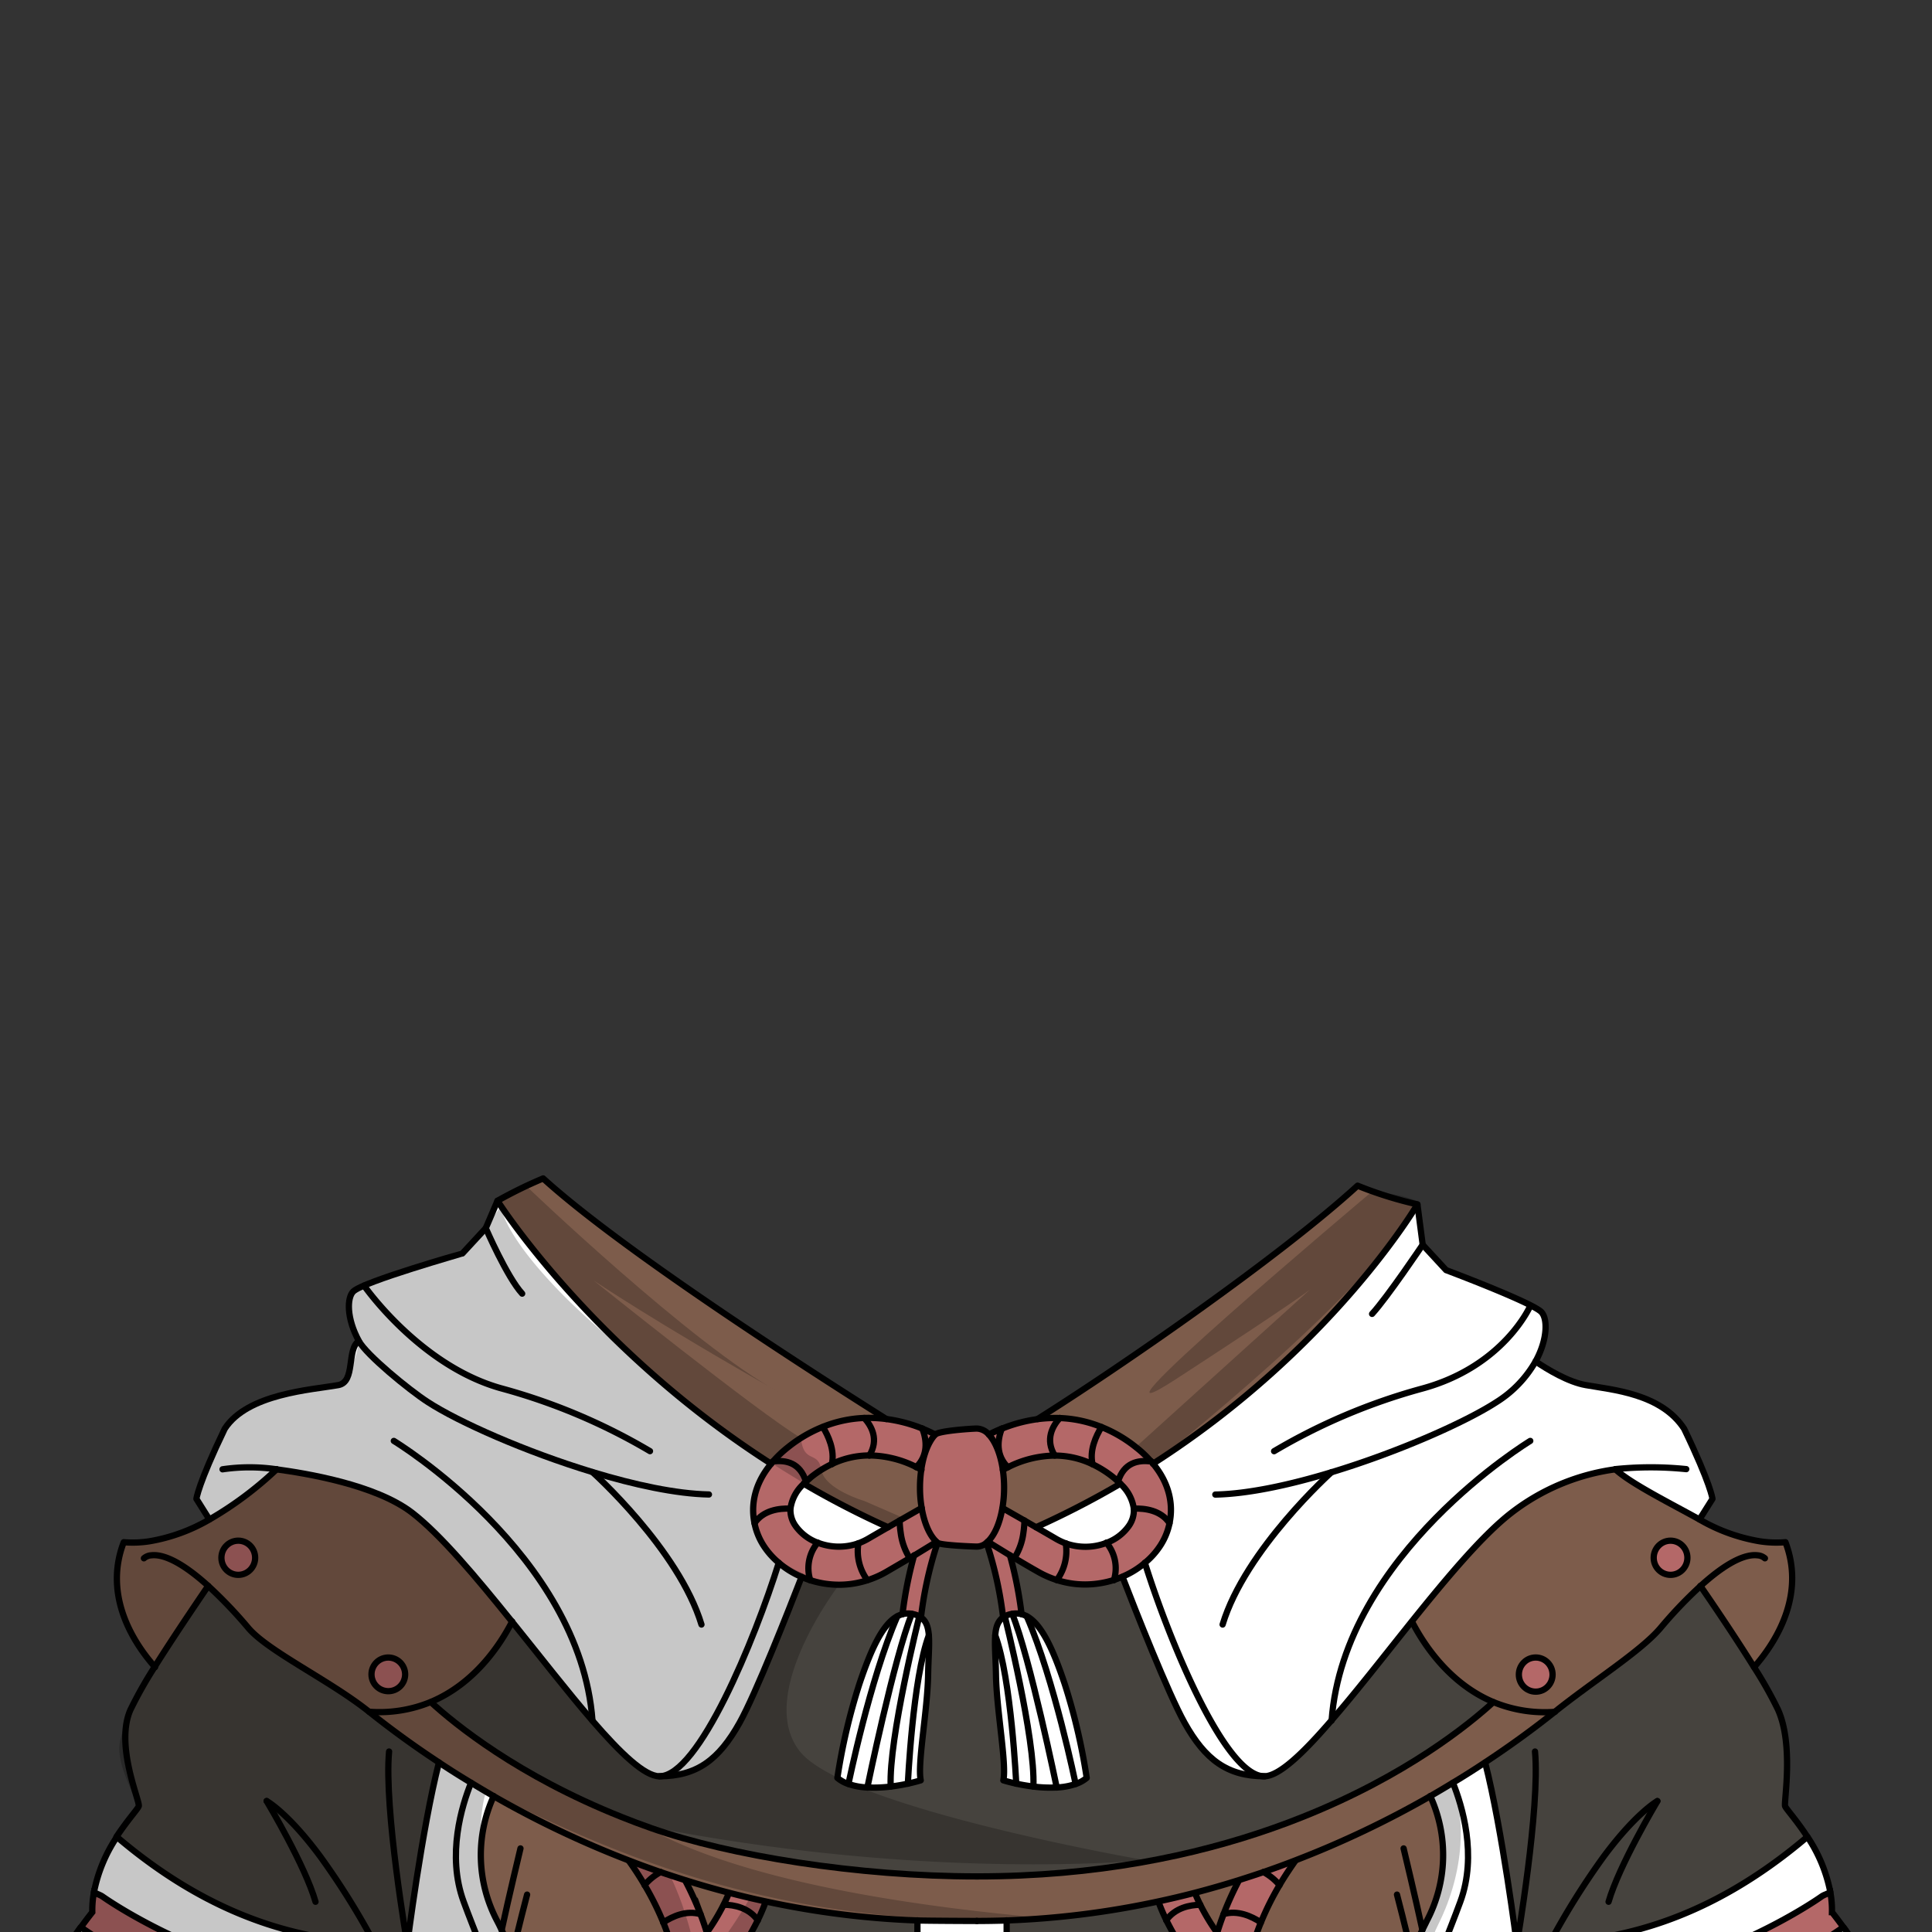<svg xmlns="http://www.w3.org/2000/svg" viewBox="0 0 432 432">
  <rect x="0" y="0" width="432" height="432" fill="#333333" stroke="none"/>
  <defs>
    <style>.GUNDAN_TIGER_OUTFIT_TIGER_OUTFIT_5_cls-1{isolation:isolate;}.GUNDAN_TIGER_OUTFIT_TIGER_OUTFIT_5_cls-2{fill:#46433e;}.GUNDAN_TIGER_OUTFIT_TIGER_OUTFIT_5_cls-3{fill:#b46868;}.GUNDAN_TIGER_OUTFIT_TIGER_OUTFIT_5_cls-4{fill:#7d5c4b;}.GUNDAN_TIGER_OUTFIT_TIGER_OUTFIT_5_cls-5{fill:#fff;}.GUNDAN_TIGER_OUTFIT_TIGER_OUTFIT_5_cls-6,.GUNDAN_TIGER_OUTFIT_TIGER_OUTFIT_5_cls-7{fill:none;stroke:#000;stroke-width:1.4px;}.GUNDAN_TIGER_OUTFIT_TIGER_OUTFIT_5_cls-6{stroke-linecap:round;stroke-linejoin:round;}.GUNDAN_TIGER_OUTFIT_TIGER_OUTFIT_5_cls-7{stroke-miterlimit:10;}.GUNDAN_TIGER_OUTFIT_TIGER_OUTFIT_5_cls-8{opacity:0.22;mix-blend-mode:multiply;}</style>
  </defs>
  <g class="GUNDAN_TIGER_OUTFIT_TIGER_OUTFIT_5_cls-1">
    <g id="outfit">
      <path class="GUNDAN_TIGER_OUTFIT_TIGER_OUTFIT_5_cls-2" d="M347.52,480.65c-2.6,5.17-6.53,10.6-11.1,13.94a15.75,15.75,0,0,1-7.3,3.18c-5.19.65-8.57-5-10.93-12.32a49.35,49.35,0,0,1-6.08.35,55.54,55.54,0,0,1-6.89-.42,46.82,46.82,0,0,1-17-5.32,33.76,33.76,0,0,1-13.33-13.29,32.4,32.4,0,0,1-2.1-4.48,41.91,41.91,0,0,1-2.68-11.49,46.1,46.1,0,0,1,0-7.79c-1-1.17-2-2.31-2.84-3.42a57.89,57.89,0,0,1-6.45-10.2,43,43,0,0,1-1.81-4.24,194.07,194.07,0,0,1-33.87,4.24v71.5H347.16l.36-12.88A40.17,40.17,0,0,0,347.52,480.65ZM247.39,489.2a3.93,3.93,0,0,1-3.62-2.43,3.92,3.92,0,1,1,3.62,2.43Zm0-24.26a3.93,3.93,0,0,1-3.62-2.42,4,4,0,0,1-.32-1.58,3.94,3.94,0,1,1,3.94,4Zm0-24.25a3.93,3.93,0,0,1-3.62-2.43,3.92,3.92,0,1,1,3.62,2.43Z" />
      <path class="GUNDAN_TIGER_OUTFIT_TIGER_OUTFIT_5_cls-2" d="M169.46,429.39a57.89,57.89,0,0,1-6.45,10.2c-.86,1.11-1.82,2.25-2.84,3.42a46.1,46.1,0,0,1,0,7.79,41.91,41.91,0,0,1-2.68,11.49,32.4,32.4,0,0,1-2.1,4.48A33.76,33.76,0,0,1,142,480.06a46.82,46.82,0,0,1-17,5.32,55.43,55.43,0,0,1-6.89.42,49.35,49.35,0,0,1-6.08-.35c-2.36,7.35-5.74,13-10.93,12.32a15.75,15.75,0,0,1-7.3-3.18c-4.57-3.34-8.5-8.77-11.1-13.94a40.17,40.17,0,0,0,0,7.36l.36,12.88H205.14v-71.5a194.07,194.07,0,0,1-33.87-4.24A43,43,0,0,1,169.46,429.39Zm13.38,3.31a4,4,0,0,1,3.62,5.56,3.95,3.95,0,1,1-3.62-5.56Zm0,24.26a4,4,0,0,1,3.94,4,4,4,0,0,1-.32,1.58,3.95,3.95,0,1,1-3.62-5.56Zm0,24.25a4,4,0,0,1,3.62,5.56,3.95,3.95,0,1,1-3.62-5.56Z" />
      <path class="GUNDAN_TIGER_OUTFIT_TIGER_OUTFIT_5_cls-2" d="M404.14,410.74c-2.46-3.81-4.84-6.34-5-6.91-.24-1.23,1.95-13.67-1.57-21.54a91.17,91.17,0,0,0-5.37-9.52c-4.12-6.61-9.25-14.2-12-18.16a98.22,98.22,0,0,0-9,9.43c-4.43,5.21-14.92,11.77-23.62,18.73-4.65,3.72-9.87,7.53-15.6,11.32,3.84,15,7.08,40.67,7.08,40.67,2.27,0,4.71-.07,7.31-.21C361.39,433.77,381.49,430,404.14,410.74Z" />
      <path class="GUNDAN_TIGER_OUTFIT_TIGER_OUTFIT_5_cls-2" d="M55.5,364a100.83,100.83,0,0,0-9-9.43c-2.72,4-7.85,11.55-12,18.16a93.07,93.07,0,0,0-5.37,9.52c-3.52,7.87,2.09,20.31,1.85,21.54-.13.57-2.5,3.1-5,6.91,22.65,19.28,42.75,23,57.67,23.81,2.6.14,5,.18,7.31.21,0,0,3.24-25.68,7.08-40.67-5.75-3.79-11-7.6-15.61-11.32C73.83,375.81,59.93,369.25,55.5,364Z" />
      <path class="GUNDAN_TIGER_OUTFIT_TIGER_OUTFIT_5_cls-3" d="M373.54,344.5a3.82,3.82,0,1,0,3.76,3.82A3.8,3.8,0,0,0,373.54,344.5Z" />
      <path class="GUNDAN_TIGER_OUTFIT_TIGER_OUTFIT_5_cls-3" d="M343.39,370.63a3.82,3.82,0,1,0,3.77,3.81A3.79,3.79,0,0,0,343.39,370.63Z" />
      <path class="GUNDAN_TIGER_OUTFIT_TIGER_OUTFIT_5_cls-3" d="M86.84,370.63a3.82,3.82,0,1,0,3.75,3.81A3.78,3.78,0,0,0,86.84,370.63Z" />
      <path class="GUNDAN_TIGER_OUTFIT_TIGER_OUTFIT_5_cls-3" d="M53.28,344.5a3.82,3.82,0,1,0,3.77,3.82A3.81,3.81,0,0,0,53.28,344.5Z" />
      <path class="GUNDAN_TIGER_OUTFIT_TIGER_OUTFIT_5_cls-3" d="M409.63,427.57a22.27,22.27,0,0,0-.36-4.43l-1.28.56a4.08,4.08,0,0,0-.79.44c-.29.21-30.06,21.38-67.66,20.51-.14,1.35-.28,2.77-.36,4.22a11.44,11.44,0,0,0,.58,4.24h2c37.36,0,66.1-19.17,69.89-21.83l.59-.25C411.44,429.91,410.56,428.74,409.63,427.57Z" />
      <path class="GUNDAN_TIGER_OUTFIT_TIGER_OUTFIT_5_cls-3" d="M90.69,444.65c-37.6.87-67.36-20.3-67.66-20.51a4.08,4.08,0,0,0-.79-.44L21,423.14a22.27,22.27,0,0,0-.36,4.43c-.93,1.17-1.81,2.34-2.62,3.47l.59.25c3.8,2.66,32.53,21.83,69.9,21.83h2a11.44,11.44,0,0,0,.58-4.24C91,447.42,90.83,446,90.69,444.65Z" />
      <path class="GUNDAN_TIGER_OUTFIT_TIGER_OUTFIT_5_cls-3" d="M311.89,477.31a48.46,48.46,0,0,1-6.9-.47,35.93,35.93,0,0,1-13.19-4.32,25.66,25.66,0,0,1-9.15-9,28.42,28.42,0,0,1-2.1-4.32,32.45,32.45,0,0,1-1.8-6.69q-.12-.72-.21-1.44a40.13,40.13,0,0,0,9.1,5.07,50.43,50.43,0,0,0,12.55,3.21,59.36,59.36,0,0,0,7.94.53c1.93,0,3.55-.09,4.76-.19a47.71,47.71,0,0,1-.49-8.43,55.83,55.83,0,0,1-10.61-.24,43.49,43.49,0,0,1-11-2.74,31.33,31.33,0,0,1-9.09-5.48l-.75-.67c-.69-.66-1.37-1.31-2-2a50,50,0,0,1,3-10.31,63.67,63.67,0,0,1,4.16-8.35c1.32-2.26,2.6-4.14,3.64-5.59-2.38.93-4.8,1.8-7.25,2.66q-2.67.9-5.41,1.77a70.94,70.94,0,0,0-3.49,7.66c-.51,1.36-1,2.74-1.42,4.17a46.64,46.64,0,0,1-3.79-6.28c-.5-1-.91-1.93-1.21-2.7-2.7.7-5.43,1.35-8.21,1.94a43,43,0,0,0,1.81,4.24,57.89,57.89,0,0,0,6.45,10.2c.86,1.11,1.82,2.25,2.84,3.42a46.1,46.1,0,0,0,0,7.79,41.91,41.91,0,0,0,2.68,11.49,32.4,32.4,0,0,0,2.1,4.48,33.76,33.76,0,0,0,13.33,13.29,46.82,46.82,0,0,0,17,5.32,55.54,55.54,0,0,0,6.89.42,49.35,49.35,0,0,0,6.08-.35c-.85-2.62-1.57-5.45-2.2-8.31C314.86,477.24,313.47,477.31,311.89,477.31Z" />
      <path class="GUNDAN_TIGER_OUTFIT_TIGER_OUTFIT_5_cls-3" d="M161.85,425.91a46.64,46.64,0,0,1-3.79,6.28c-.43-1.43-.91-2.81-1.42-4.17a70.94,70.94,0,0,0-3.49-7.66q-2.75-.87-5.41-1.77c-2.45-.86-4.87-1.73-7.25-2.66,1,1.45,2.32,3.33,3.64,5.59a63.67,63.67,0,0,1,4.16,8.35,50,50,0,0,1,3,10.31c-.63.65-1.31,1.3-2,2l-.75.67a31.33,31.33,0,0,1-9.09,5.48,43.49,43.49,0,0,1-11,2.74,55.83,55.83,0,0,1-10.61.24,47.71,47.71,0,0,1-.49,8.43c1.21.1,2.83.19,4.76.19a59.36,59.36,0,0,0,7.94-.53,50.43,50.43,0,0,0,12.55-3.21,40.13,40.13,0,0,0,9.1-5.07q-.09.72-.21,1.44a32.45,32.45,0,0,1-1.8,6.69,28.42,28.42,0,0,1-2.1,4.32,25.58,25.58,0,0,1-9.15,9,35.93,35.93,0,0,1-13.19,4.32,48.46,48.46,0,0,1-6.9.47c-1.58,0-3-.07-4.1-.17-.63,2.86-1.35,5.69-2.2,8.31a49.35,49.35,0,0,0,6.08.35,55.43,55.43,0,0,0,6.89-.42,46.82,46.82,0,0,0,17-5.32,33.76,33.76,0,0,0,13.33-13.29,32.4,32.4,0,0,0,2.1-4.48,41.91,41.91,0,0,0,2.68-11.49,46.1,46.1,0,0,0,0-7.79c1-1.17,2-2.31,2.84-3.42a57.89,57.89,0,0,0,6.45-10.2,43,43,0,0,0,1.81-4.24c-2.78-.59-5.51-1.24-8.21-1.94C162.76,424,162.36,424.9,161.85,425.91Z" />
      <path class="GUNDAN_TIGER_OUTFIT_TIGER_OUTFIT_5_cls-3" d="M261.52,340.6c.83-4,.07-8.75-3.72-13.3a6.11,6.11,0,0,0-.41-.51h0a23.34,23.34,0,0,0-3.31-3.14,30.21,30.21,0,0,0-7.79-4.57,27.48,27.48,0,0,0-9.29-2,30.81,30.81,0,0,0-4.94.24,32.63,32.63,0,0,0-8,2.13h0a30.79,30.79,0,0,0-2.88,1.33,3.7,3.7,0,0,0-2.67-1.34c-1,0-8.51.48-9.32,1.34a30.79,30.79,0,0,0-2.88-1.33h0a32.63,32.63,0,0,0-8.05-2.13,30.81,30.81,0,0,0-4.94-.24,27.48,27.48,0,0,0-9.29,2,30.21,30.21,0,0,0-7.79,4.57,23.9,23.9,0,0,0-3.31,3.14h0a6.11,6.11,0,0,0-.41.51c-3.79,4.55-4.55,9.28-3.72,13.3a14.53,14.53,0,0,0,2.19,5.25,17.11,17.11,0,0,0,3.24,3.59,19.25,19.25,0,0,0,5.1,3.16c.63.28,1.28.53,1.94.75a21.39,21.39,0,0,0,6.38,1,20.47,20.47,0,0,0,6.38-1,21.32,21.32,0,0,0,4.32-1.92c1.5-.87,3.29-1.93,5.14-3l1-.6a89.79,89.79,0,0,0-2.6,13.17,4.89,4.89,0,0,1,2.09-.07,5.13,5.13,0,0,1,1.67.55,2,2,0,0,1,.37.24A84.47,84.47,0,0,1,209.3,346l.35-1c.67.55,8,.84,8.79.84a3.35,3.35,0,0,0,2.14-.84l.35,1a84.47,84.47,0,0,1,3.37,15.65,2,2,0,0,1,.37-.24,5.13,5.13,0,0,1,1.67-.55,4.89,4.89,0,0,1,2.09.07,89.79,89.79,0,0,0-2.6-13.17l1,.6c1.85,1.1,3.64,2.16,5.14,3a21.32,21.32,0,0,0,4.32,1.92,20.47,20.47,0,0,0,6.38,1,21.5,21.5,0,0,0,6.39-1c.65-.22,1.3-.47,1.93-.75a19.09,19.09,0,0,0,5.1-3.16,17.11,17.11,0,0,0,3.24-3.59A14.53,14.53,0,0,0,261.52,340.6ZM201.16,340l-2.6,1.5c-1.37.78-2.88,1.66-4.48,2.59a13.87,13.87,0,0,1-2.15,1,13.12,13.12,0,0,1-9.09-.14,10.54,10.54,0,0,1-5-3.82,6.06,6.06,0,0,1-1.09-3.79,9.21,9.21,0,0,1,3-5.58c.18-.17.35-.34.52-.49.38-.35.76-.68,1.11-1a23.69,23.69,0,0,1,4.6-2.89,19.51,19.51,0,0,1,8.46-1.94,23.8,23.8,0,0,1,10.47,2.61c.41.19.78.4,1.13.6a27.61,27.61,0,0,0-.28,3.95,26.51,26.51,0,0,0,.38,4.55Zm51.26,1.13a10.54,10.54,0,0,1-5,3.82,13.12,13.12,0,0,1-9.09.14,13.87,13.87,0,0,1-2.15-1c-1.6-.93-3.11-1.81-4.48-2.59l-2.6-1.5-4.93-2.81a26.51,26.51,0,0,0,.38-4.55,27.61,27.61,0,0,0-.28-3.95c.35-.2.72-.41,1.13-.6a23.8,23.8,0,0,1,10.47-2.61,19.51,19.51,0,0,1,8.46,1.94,23.69,23.69,0,0,1,4.6,2.89c.35.28.73.61,1.12,1l.51.49a9.21,9.21,0,0,1,3,5.58A6.06,6.06,0,0,1,252.42,341.12Z" />
      <path class="GUNDAN_TIGER_OUTFIT_TIGER_OUTFIT_5_cls-2" d="M225.83,347.77l1,.6c1.85,1.1,3.64,2.16,5.14,3a21.32,21.32,0,0,0,4.32,1.92,20.47,20.47,0,0,0,6.38,1,21.5,21.5,0,0,0,6.39-1c.65-.22,1.3-.47,1.93-.75,2.86,7.41,10.21,26.08,13.88,32.63,4.62,8.26,9.56,11.95,17.9,11.95,3.31,0,8.68-5.13,15-12.44,5.51-6.37,11.74-14.41,18-22.17,2.67,5.2,8.4,13.9,18.21,18-5.38,4.93-19.46,16.43-42.58,25.66-2.17.87-4.41,1.72-6.73,2.53h0c-17.5,6.17-39.51,10.79-66.16,10.79s-55.31-4.62-72.8-10.79h0c-2.32-.81-4.56-1.66-6.73-2.53-23.12-9.23-37.2-20.73-42.58-25.66,9.81-4.12,15.54-12.82,18.21-18,6.22,7.76,12.45,15.8,18,22.17,6.3,7.31,11.67,12.44,15,12.44,8.34,0,13.28-3.69,17.9-11.95,3.67-6.55,11-25.22,13.88-32.63.63.28,1.28.53,1.94.75a21.39,21.39,0,0,0,6.38,1,20.47,20.47,0,0,0,6.38-1,21.32,21.32,0,0,0,4.32-1.92c1.5-.87,3.29-1.93,5.14-3l1-.6a89.79,89.79,0,0,0-2.6,13.17h0a5.43,5.43,0,0,0-1.16.47c-3.3,1.8-5.87,7.36-8.48,15.14a134.7,134.7,0,0,0-4.92,21,7.57,7.57,0,0,0,2.48,1.37,14.91,14.91,0,0,0,4.22.79,30.28,30.28,0,0,0,5.22-.2c1.38-.17,2.7-.41,3.84-.65s2.14-.52,2.88-.74c-.79-3.64,1.53-15.69,1.65-23.64.06-3.6.34-6.56.16-8.8-.14-1.85-.6-3.2-1.76-4A84.47,84.47,0,0,1,209.3,346l.35-1c.67.55,8,.84,8.79.84a3.35,3.35,0,0,0,2.14-.84l.35,1a84.47,84.47,0,0,1,3.37,15.65c-1.16.81-1.62,2.16-1.76,4-.18,2.24.1,5.2.16,8.8.12,7.95,2.44,20,1.65,23.64.74.22,1.73.49,2.88.74s2.46.48,3.84.65a30.28,30.28,0,0,0,5.22.2,14.91,14.91,0,0,0,4.22-.79,7.57,7.57,0,0,0,2.48-1.37,134.7,134.7,0,0,0-4.92-21c-2.6-7.78-5.18-13.34-8.47-15.14a5.73,5.73,0,0,0-1.17-.47h0A89.79,89.79,0,0,0,225.83,347.77Z" />
      <path class="GUNDAN_TIGER_OUTFIT_TIGER_OUTFIT_5_cls-4" d="M399.19,344.84a24.34,24.34,0,0,1-5.78-.21A39.77,39.77,0,0,1,380,339.75c-6.23-3.48-15.35-8-18.79-11.21h0A48.59,48.59,0,0,0,338,338.23c-6.4,4.93-14.36,14.41-22.33,24.34,2.67,5.2,8.4,13.9,18.21,18-5.38,4.93-19.46,16.43-42.58,25.66-2.17.87-4.41,1.72-6.73,2.53h0c-17.5,6.17-39.51,10.79-66.16,10.79s-55.31-4.62-72.8-10.79h0c-2.32-.81-4.56-1.66-6.73-2.53-23.12-9.23-37.2-20.73-42.58-25.66,9.81-4.12,15.54-12.82,18.21-18-8-9.93-15.93-19.41-22.33-24.34-8.19-6.29-23.79-8.8-30.34-9.69h0a79.82,79.82,0,0,1-15,11.21,39.77,39.77,0,0,1-13.41,4.88,24.26,24.26,0,0,1-5.77.21c-4.2,10.87.92,21.07,7,27.93,4.12-6.61,9.25-14.2,12-18.16a100.83,100.83,0,0,1,9,9.43c4.43,5.21,18.33,11.77,27,18.73,4.65,3.72,9.86,7.53,15.61,11.32q3.46,2.31,7.2,4.55c1.64,1,3.33,2,5.05,3a31.54,31.54,0,0,0,.75,27.89c.36.69.71,1.38,1,2.05.95,1.9,1.74,3.69,2.41,5.38h0a42.5,42.5,0,0,1,3.24,14.33,55.83,55.83,0,0,0,10.61-.24,43.49,43.49,0,0,0,11-2.74,31.33,31.33,0,0,0,9.09-5.48l.75-.67c.69-.66,1.37-1.31,2-2a50,50,0,0,0-3-10.31,63.67,63.67,0,0,0-4.16-8.35c-1.32-2.26-2.6-4.14-3.64-5.59,2.38.93,4.8,1.8,7.25,2.66q2.67.9,5.41,1.77a70.94,70.94,0,0,1,3.49,7.66c.51,1.36,1,2.74,1.42,4.17a46.64,46.64,0,0,0,3.79-6.28c.51-1,.91-1.93,1.21-2.7,2.7.7,5.43,1.35,8.21,1.94a194.07,194.07,0,0,0,33.87,4.24c2.2.07,11.06.11,13.3.11s4.45,0,6.65-.11A194.07,194.07,0,0,0,259,425.15c2.78-.59,5.51-1.24,8.21-1.94.3.77.71,1.69,1.21,2.7a46.64,46.64,0,0,0,3.79,6.28c.43-1.43.91-2.81,1.42-4.17a70.94,70.94,0,0,1,3.49-7.66q2.75-.87,5.41-1.77c2.45-.86,4.87-1.73,7.25-2.66-1,1.45-2.32,3.33-3.64,5.59a63.67,63.67,0,0,0-4.16,8.35,50,50,0,0,0-3,10.31c.63.65,1.31,1.3,2,2l.75.67a31.33,31.33,0,0,0,9.09,5.48,43.49,43.49,0,0,0,11,2.74,55.83,55.83,0,0,0,10.61.24,42.5,42.5,0,0,1,3.24-14.33h0c.67-1.69,1.46-3.48,2.41-5.38.32-.67.67-1.36,1-2.05a31.54,31.54,0,0,0,.75-27.89c1.72-1,3.41-1.95,5.05-3,2.49-1.49,4.88-3,7.2-4.55,5.73-3.79,10.95-7.6,15.6-11.32,8.7-7,19.19-13.52,23.62-18.73a98.22,98.22,0,0,1,9-9.43c2.71,4,7.84,11.55,12,18.16C398.27,365.91,403.39,355.71,399.19,344.84ZM53.28,352.13a3.82,3.82,0,1,1,3.77-3.81A3.79,3.79,0,0,1,53.28,352.13Zm33.56,26.13a3.82,3.82,0,1,1,3.75-3.82A3.78,3.78,0,0,1,86.84,378.26Zm256.55,0a3.82,3.82,0,1,1,3.77-3.82A3.8,3.8,0,0,1,343.39,378.26Zm30.15-26.13a3.82,3.82,0,1,1,3.76-3.81A3.78,3.78,0,0,1,373.54,352.13Z" />
      <path class="GUNDAN_TIGER_OUTFIT_TIGER_OUTFIT_5_cls-5" d="M229.6,361.42a5.73,5.73,0,0,0-1.17-.47h0a4.89,4.89,0,0,0-2.09-.07,5.13,5.13,0,0,0-1.67.55,2,2,0,0,0-.37.24c-1.16.81-1.62,2.16-1.76,4-.18,2.24.1,5.2.16,8.8.12,7.95,2.44,20,1.65,23.64.74.22,1.73.49,2.88.74s2.46.48,3.84.65a30.28,30.28,0,0,0,5.22.2,14.91,14.91,0,0,0,4.22-.79,7.57,7.57,0,0,0,2.48-1.37,134.7,134.7,0,0,0-4.92-21C235.47,368.78,232.89,363.22,229.6,361.42Z" />
      <path class="GUNDAN_TIGER_OUTFIT_TIGER_OUTFIT_5_cls-5" d="M207.53,374.47c.06-3.6.34-6.56.16-8.8-.14-1.85-.6-3.2-1.76-4a2,2,0,0,0-.37-.24,5.13,5.13,0,0,0-1.67-.55,4.89,4.89,0,0,0-2.09.07h0a5.43,5.43,0,0,0-1.16.47c-3.3,1.8-5.87,7.36-8.48,15.14a134.7,134.7,0,0,0-4.92,21,7.57,7.57,0,0,0,2.48,1.37,14.91,14.91,0,0,0,4.22.79,30.28,30.28,0,0,0,5.22-.2c1.38-.17,2.7-.41,3.84-.65s2.14-.52,2.88-.74C205.09,394.47,207.41,382.42,207.53,374.47Z" />
      <path class="GUNDAN_TIGER_OUTFIT_TIGER_OUTFIT_5_cls-5" d="M114.59,436.94h0c-.67-1.69-1.46-3.48-2.41-5.38-.32-.67-.67-1.36-1-2.05a31.54,31.54,0,0,1-.75-27.89c-1.72-1-3.41-1.95-5.05-3q-3.73-2.24-7.2-4.55c-3.84,15-7.08,40.67-7.08,40.67-2.27,0-4.71-.07-7.31-.21-14.92-.78-35-4.53-57.67-23.81A33.83,33.83,0,0,0,21,423.14l1.28.56a4.08,4.08,0,0,1,.79.44c.3.21,30.06,21.38,67.66,20.51.14,1.35.28,2.77.36,4.22a11.44,11.44,0,0,1-.58,4.24h-2c-37.37,0-66.1-19.17-69.9-21.83L18,431a72.88,72.88,0,0,0-9.16,16.61s2,.54,5.19,1.46c7.42,2.11,21.61,6.16,34.26,9.93,17.37,5.18,36.95.45,38.62,0l.09,0h0a114,114,0,0,0-4.29,21.59v0c2.6,5.17,6.53,10.6,11.1,13.94a15.75,15.75,0,0,0,7.3,3.18c5.19.65,8.57-5,10.93-12.32.85-2.62,1.57-5.45,2.2-8.31.68-3.16,1.25-6.32,1.77-9.24s1-5.59,1.33-8.2a47.71,47.71,0,0,0,.49-8.43A42.5,42.5,0,0,0,114.59,436.94ZM99.93,479c-.63,3.8-2.48,6.65-4.11,6.37S93.39,481.83,94,478s2.47-6.65,4.11-6.37S100.57,475.24,99.93,479Zm5.19-28.1c-.64,3.79-2.48,6.65-4.12,6.37s-2.44-3.59-1.8-7.38,2.48-6.65,4.11-6.38S105.74,447.14,105.12,450.94Z" />
      <path class="GUNDAN_TIGER_OUTFIT_TIGER_OUTFIT_5_cls-5" d="M205.14,429.39v71.5h20v-71.5c-2.2.07-4.41.11-6.65.11S207.34,429.46,205.14,429.39Z" />
      <path class="GUNDAN_TIGER_OUTFIT_TIGER_OUTFIT_5_cls-5" d="M412.25,431l-.59.25c-3.79,2.66-32.53,21.83-69.89,21.83h-2a11.44,11.44,0,0,1-.58-4.24c.08-1.45.22-2.87.36-4.22,37.6.87,67.37-20.3,67.66-20.51a4.08,4.08,0,0,1,.79-.44l1.28-.56a33.83,33.83,0,0,0-5.13-12.4c-22.65,19.28-42.75,23-57.67,23.81-2.6.14-5,.18-7.31.21,0,0-3.24-25.68-7.08-40.67-2.32,1.54-4.71,3.06-7.2,4.55-1.64,1-3.33,2-5.05,3a31.54,31.54,0,0,1-.75,27.89c-.36.69-.71,1.38-1,2.05-.95,1.9-1.74,3.69-2.41,5.38h0a42.5,42.5,0,0,0-3.24,14.33,47.71,47.71,0,0,0,.49,8.43c.33,2.61.82,5.28,1.33,8.2s1.09,6.08,1.77,9.24c.63,2.86,1.35,5.69,2.2,8.31,2.36,7.35,5.74,13,10.93,12.32a15.75,15.75,0,0,0,7.3-3.18c4.57-3.34,8.5-8.77,11.1-13.94v0A114,114,0,0,0,343.23,459h0l.09,0c1.67.41,21.25,5.14,38.62,0,12.65-3.77,26.84-7.82,34.26-9.93,3.23-.92,5.19-1.46,5.19-1.46A72.88,72.88,0,0,0,412.25,431Zm-83,26.27c-1.63.28-3.47-2.58-4.11-6.37s.17-7.11,1.81-7.39,3.47,2.57,4.11,6.38S330.86,457,329.22,457.31Zm5.19,28.1c-1.64.28-3.48-2.57-4.12-6.37s.18-7.1,1.81-7.38,3.48,2.56,4.1,6.37S336,485.13,334.41,485.41Z" />
      <path class="GUNDAN_TIGER_OUTFIT_TIGER_OUTFIT_5_cls-5" d="M182.84,344.94a13.12,13.12,0,0,0,9.09.14,13.87,13.87,0,0,0,2.15-1c1.6-.93,3.11-1.81,4.48-2.59a201.54,201.54,0,0,1-18.86-9.74,9.21,9.21,0,0,0-3,5.58,6.06,6.06,0,0,0,1.09,3.79A10.54,10.54,0,0,0,182.84,344.94Z" />
      <path class="GUNDAN_TIGER_OUTFIT_TIGER_OUTFIT_5_cls-5" d="M252.42,341.12a6.06,6.06,0,0,0,1.09-3.79,9.21,9.21,0,0,0-3-5.58,201.54,201.54,0,0,1-18.86,9.74c1.37.78,2.88,1.66,4.48,2.59a13.87,13.87,0,0,0,2.15,1,13.12,13.12,0,0,0,9.09-.14A10.54,10.54,0,0,0,252.42,341.12Z" />
      <path class="GUNDAN_TIGER_OUTFIT_TIGER_OUTFIT_5_cls-5" d="M174.14,349.44a17.11,17.11,0,0,1-3.24-3.59,14.53,14.53,0,0,1-2.19-5.25c-.83-4-.07-8.75,3.72-13.3-40.29-25.82-61.19-58.8-61.19-58.8l-2.62,6.12-5.23,5.66S81.27,286.56,79,288.77c-1.43,1.38-1.55,6,1.26,11.11-2.76,1.86-.68,9.15-4.57,9.83-6,1.07-20.3,1.89-25.4,9.77-6,12.47-6.33,15.67-6.33,15.67l2.89,4.6a79.82,79.82,0,0,0,15-11.21h0c6.55.89,22.15,3.4,30.34,9.69,6.4,4.93,14.36,14.41,22.33,24.34,6.22,7.76,12.45,15.8,18,22.17,6.3,7.31,11.67,12.44,15,12.44,8.34,0,13.28-3.69,17.9-11.95,3.67-6.55,11-25.22,13.88-32.63A19.25,19.25,0,0,1,174.14,349.44Z" />
      <path class="GUNDAN_TIGER_OUTFIT_TIGER_OUTFIT_5_cls-5" d="M338,338.23a48.59,48.59,0,0,1,23.16-9.69h0c3.44,3.21,12.56,7.73,18.79,11.21l2.9-4.6s-.34-3.2-6.33-15.67c-5.11-7.88-16-8.7-22-9.77-3.88-.68-8.48-3.44-11.23-5.3,2.81-5.07,2.69-9.73,1.25-11.11-2.31-2.21-21.25-9.32-21.25-9.32l-5.23-5.66-1.18-9s-18.85,32.14-59.14,58c3.79,4.55,4.55,9.28,3.72,13.3a14.53,14.53,0,0,1-2.19,5.25,17.11,17.11,0,0,1-3.24,3.59,19.09,19.09,0,0,1-5.1,3.16c2.86,7.41,10.21,26.08,13.88,32.63,4.62,8.26,9.56,11.95,17.9,11.95,3.31,0,8.68-5.13,15-12.44,5.51-6.37,11.74-14.41,18-22.17C323.68,352.64,331.64,343.16,338,338.23Z" />
      <path class="GUNDAN_TIGER_OUTFIT_TIGER_OUTFIT_5_cls-4" d="M206,328.68c-.35-.2-.72-.41-1.13-.6a23.8,23.8,0,0,0-10.47-2.61,19.51,19.51,0,0,0-8.46,1.94,23.69,23.69,0,0,0-4.6,2.89c-.35.28-.73.61-1.11,1-.17.15-.34.32-.52.49a201.54,201.54,0,0,0,18.86,9.74l2.6-1.5,4.93-2.81a26.51,26.51,0,0,1-.38-4.55A27.61,27.61,0,0,1,206,328.68Z" />
      <path class="GUNDAN_TIGER_OUTFIT_TIGER_OUTFIT_5_cls-4" d="M248.9,330.3a23.69,23.69,0,0,0-4.6-2.89,19.51,19.51,0,0,0-8.46-1.94,23.8,23.8,0,0,0-10.47,2.61c-.41.19-.78.4-1.13.6a27.61,27.61,0,0,1,.28,3.95,26.51,26.51,0,0,1-.38,4.55l4.93,2.81,2.6,1.5a201.54,201.54,0,0,0,18.86-9.74l-.51-.49C249.63,330.91,249.25,330.58,248.9,330.3Z" />
      <path class="GUNDAN_TIGER_OUTFIT_TIGER_OUTFIT_5_cls-4" d="M193.25,317.06a30.81,30.81,0,0,1,4.94.24c-18.59-11.72-59.37-38-76.74-53.8a97.52,97.52,0,0,0-10.21,5s20.9,33,61.19,58.8a6.11,6.11,0,0,1,.41-.51h0a23.9,23.9,0,0,1,3.31-3.14,30.21,30.21,0,0,1,7.79-4.57A27.48,27.48,0,0,1,193.25,317.06Z" />
      <path class="GUNDAN_TIGER_OUTFIT_TIGER_OUTFIT_5_cls-4" d="M303.56,265.16C286.19,281,250.63,305.58,232,317.3a30.81,30.81,0,0,1,4.94-.24,27.48,27.48,0,0,1,9.29,2,30.21,30.21,0,0,1,7.79,4.57,23.34,23.34,0,0,1,3.31,3.14h0a6.11,6.11,0,0,1,.41.51c40.29-25.82,59.14-58,59.14-58A86.28,86.28,0,0,1,303.56,265.16Z" />
      <path class="GUNDAN_TIGER_OUTFIT_TIGER_OUTFIT_5_cls-6" d="M205.93,361.66A84.47,84.47,0,0,1,209.3,346l.35-1" />
      <path class="GUNDAN_TIGER_OUTFIT_TIGER_OUTFIT_5_cls-6" d="M201.8,360.94a89.79,89.79,0,0,1,2.6-13.17" />
      <path class="GUNDAN_TIGER_OUTFIT_TIGER_OUTFIT_5_cls-6" d="M189.72,398.91a7.57,7.57,0,0,1-2.48-1.37,134.7,134.7,0,0,1,4.92-21c2.61-7.78,5.18-13.34,8.48-15.14a5.43,5.43,0,0,1,1.16-.47h0a4.89,4.89,0,0,1,2.09-.07,5.13,5.13,0,0,1,1.67.55,2,2,0,0,1,.37.24c1.16.81,1.62,2.16,1.76,4,.18,2.24-.1,5.2-.16,8.8-.12,7.95-2.44,20-1.65,23.64-.74.22-1.73.49-2.88.74s-2.46.48-3.84.65a30.28,30.28,0,0,1-5.22.2A14.91,14.91,0,0,1,189.72,398.91Z" />
      <path class="GUNDAN_TIGER_OUTFIT_TIGER_OUTFIT_5_cls-6" d="M198.56,341.49a201.54,201.54,0,0,1-18.86-9.74" />
      <path class="GUNDAN_TIGER_OUTFIT_TIGER_OUTFIT_5_cls-6" d="M198.19,317.3c-18.59-11.72-59.37-38-76.74-53.8a97.52,97.52,0,0,0-10.21,5s20.9,33,61.19,58.8" />
      <path class="GUNDAN_TIGER_OUTFIT_TIGER_OUTFIT_5_cls-6" d="M111.24,268.5l-2.62,6.12-5.23,5.66S81.27,286.56,79,288.77c-1.43,1.38-1.55,6,1.26,11.11,1.69,3.09,11.14,10.86,15.37,13.6,6.88,4.48,21.91,11.15,36.89,15.69,9.33,2.84,18.65,4.85,26,5" />
      <path class="GUNDAN_TIGER_OUTFIT_TIGER_OUTFIT_5_cls-6" d="M46.81,339.75l-2.89-4.6s.33-3.2,6.33-15.67c5.1-7.88,19.41-8.7,25.4-9.77,3.89-.68,1.81-8,4.57-9.83" />
      <path class="GUNDAN_TIGER_OUTFIT_TIGER_OUTFIT_5_cls-6" d="M61.83,328.54a41.5,41.5,0,0,0-12.07,0" />
      <path class="GUNDAN_TIGER_OUTFIT_TIGER_OUTFIT_5_cls-6" d="M174.14,349.44c-5.4,17.26-17.91,47.74-26.68,47.74-3.31,0-8.68-5.13-15-12.44-5.51-6.37-11.74-14.41-18-22.17-8-9.93-15.93-19.41-22.33-24.34-8.19-6.29-23.79-8.8-30.34-9.69" />
      <path class="GUNDAN_TIGER_OUTFIT_TIGER_OUTFIT_5_cls-6" d="M147.46,397.18c8.34,0,13.28-3.69,17.9-11.95,3.67-6.55,11-25.22,13.88-32.63" />
      <path class="GUNDAN_TIGER_OUTFIT_TIGER_OUTFIT_5_cls-6" d="M88.06,322.19s41.66,25.25,44.42,62.55" />
      <path class="GUNDAN_TIGER_OUTFIT_TIGER_OUTFIT_5_cls-6" d="M61.85,328.54h0a79.82,79.82,0,0,1-15,11.21,39.77,39.77,0,0,1-13.41,4.88,24.26,24.26,0,0,1-5.77.21c-4.2,10.87.92,21.07,7,27.93" />
      <path class="GUNDAN_TIGER_OUTFIT_TIGER_OUTFIT_5_cls-6" d="M32.18,348.44a2.75,2.75,0,0,1,1.68-.67c2-.23,5.86.66,12.69,6.84a102.16,102.16,0,0,1,9,9.43c4.43,5.21,18.33,11.77,27,18.73,4.65,3.72,9.86,7.53,15.61,11.32q3.46,2.31,7.2,4.55c1.64,1,3.33,2,5.05,3a218.15,218.15,0,0,0,30.09,14.32c2.38.93,4.8,1.8,7.25,2.66q2.67.9,5.41,1.77,4.86,1.53,9.91,2.85c2.7.7,5.43,1.35,8.21,1.94a194.07,194.07,0,0,0,33.87,4.24c2.2.07,11.06.11,13.3.11" />
      <path class="GUNDAN_TIGER_OUTFIT_TIGER_OUTFIT_5_cls-6" d="M46.55,354.61c-2.72,4-7.85,11.55-12,18.16a93.07,93.07,0,0,0-5.37,9.52c-3.52,7.87,2.09,20.31,1.85,21.54-.13.57-2.5,3.1-5,6.91" />
      <path class="GUNDAN_TIGER_OUTFIT_TIGER_OUTFIT_5_cls-6" d="M86.89,459.08c-1.67.41-21.25,5.14-38.62,0-12.65-3.77-26.84-7.82-34.26-9.93-3.23-.92-5.19-1.46-5.19-1.46A72.88,72.88,0,0,1,18,431" />
      <path class="GUNDAN_TIGER_OUTFIT_TIGER_OUTFIT_5_cls-6" d="M21,423.14a33.83,33.83,0,0,1,5.13-12.4c22.65,19.28,42.75,23,57.67,23.81,2.6.14,5,.18,7.31.21-1.2,2.32-.8,5.86-.38,9.89.14,1.35.28,2.77.36,4.22a11.44,11.44,0,0,1-.58,4.24A16.11,16.11,0,0,1,87,459" />
      <path class="GUNDAN_TIGER_OUTFIT_TIGER_OUTFIT_5_cls-6" d="M59.63,402.73c.35.59,8.62,14.49,10.92,22.51" />
      <path class="GUNDAN_TIGER_OUTFIT_TIGER_OUTFIT_5_cls-6" d="M59.62,402.71v0c.28.15,4.95,2.89,12,12.42a167.18,167.18,0,0,1,12.11,19.4" />
      <path class="GUNDAN_TIGER_OUTFIT_TIGER_OUTFIT_5_cls-7" d="M90.69,444.65c-37.6.87-67.36-20.3-67.66-20.51a4.08,4.08,0,0,0-.79-.44L21,423.14a22.27,22.27,0,0,0-.36,4.43c-.93,1.17-1.81,2.34-2.62,3.47l.59.25c3.8,2.66,32.53,21.83,69.9,21.83h2" />
      <path class="GUNDAN_TIGER_OUTFIT_TIGER_OUTFIT_5_cls-6" d="M110.4,401.61a31.54,31.54,0,0,0,.75,27.89c.36.69.71,1.38,1,2.05.95,1.9,1.74,3.69,2.41,5.38" />
      <path class="GUNDAN_TIGER_OUTFIT_TIGER_OUTFIT_5_cls-6" d="M93.81,494.59c9.71-.87,14.1-18,17-32.65s-1.94-22.59-7.13-36.7c-3.86-10.47-.38-21.57,1.65-26.6" />
      <path class="GUNDAN_TIGER_OUTFIT_TIGER_OUTFIT_5_cls-7" d="M117.34,459.7c1.21.1,2.83.19,4.76.19a59.36,59.36,0,0,0,7.94-.53,50.43,50.43,0,0,0,12.55-3.21,40.13,40.13,0,0,0,9.1-5.07c.69-.51,1.36-1,2-1.62.43-.36.86-.74,1.28-1.14,1.92-1.82,3.63-3.59,5.17-5.31,1-1.17,2-2.31,2.84-3.42a57.89,57.89,0,0,0,6.45-10.2,43,43,0,0,0,1.81-4.24" />
      <path class="GUNDAN_TIGER_OUTFIT_TIGER_OUTFIT_5_cls-7" d="M117.83,451.27a55.83,55.83,0,0,0,10.61-.24,43.49,43.49,0,0,0,11-2.74,31.33,31.33,0,0,0,9.09-5.48l.75-.67c.69-.66,1.37-1.31,2-2a64.37,64.37,0,0,0,5.56-6.38c.42-.55.83-1.09,1.19-1.61a46.64,46.64,0,0,0,3.79-6.28c.5-1,.91-1.93,1.21-2.7" />
      <path class="GUNDAN_TIGER_OUTFIT_TIGER_OUTFIT_5_cls-7" d="M151.31,440.18a50,50,0,0,0-3-10.31,63.67,63.67,0,0,0-4.16-8.35c-1.32-2.26-2.6-4.14-3.64-5.59" />
      <path class="GUNDAN_TIGER_OUTFIT_TIGER_OUTFIT_5_cls-7" d="M158.06,432.19c-.43-1.43-.91-2.81-1.42-4.17a70.94,70.94,0,0,0-3.49-7.66" />
      <path class="GUNDAN_TIGER_OUTFIT_TIGER_OUTFIT_5_cls-6" d="M114.52,362.57c-2.67,5.2-8.4,13.9-18.21,18a30.15,30.15,0,0,1-13.77,2.18" />
      <path class="GUNDAN_TIGER_OUTFIT_TIGER_OUTFIT_5_cls-6" d="M218.44,419.57c-26.65,0-55.31-4.62-72.8-10.79h0c-2.32-.81-4.56-1.66-6.73-2.53-23.12-9.23-37.2-20.73-42.58-25.66" />
      <path class="GUNDAN_TIGER_OUTFIT_TIGER_OUTFIT_5_cls-6" d="M87,391.64c-1.18,12.68,4.07,43.12,4.07,43.12s3.24-25.68,7.08-40.67" />
      <path class="GUNDAN_TIGER_OUTFIT_TIGER_OUTFIT_5_cls-6" d="M132.48,329.17s19.29,17.27,24.37,34.08" />
      <path class="GUNDAN_TIGER_OUTFIT_TIGER_OUTFIT_5_cls-6" d="M108.62,274.62s4.74,10.95,8.14,14.64" />
      <path class="GUNDAN_TIGER_OUTFIT_TIGER_OUTFIT_5_cls-6" d="M81.4,287.46S94,305.61,112.45,310.54a134.46,134.46,0,0,1,32.89,13.94" />
      <polyline class="GUNDAN_TIGER_OUTFIT_TIGER_OUTFIT_5_cls-6" points="205.14 500.89 205.14 490.77 205.14 466.52 205.14 442.26 205.14 429.39" />
      <path class="GUNDAN_TIGER_OUTFIT_TIGER_OUTFIT_5_cls-6" d="M116.38,413.31s-2.68,11.14-4.2,18.24" />
      <path class="GUNDAN_TIGER_OUTFIT_TIGER_OUTFIT_5_cls-6" d="M117.86,423.64s-2.13,8.13-3.27,13.29h0" />
      <ellipse class="GUNDAN_TIGER_OUTFIT_TIGER_OUTFIT_5_cls-6" cx="53.28" cy="348.32" rx="3.77" ry="3.82" />
      <path class="GUNDAN_TIGER_OUTFIT_TIGER_OUTFIT_5_cls-6" d="M90.59,374.44a3.76,3.76,0,1,1-3.75-3.81A3.78,3.78,0,0,1,90.59,374.44Z" />
      <path class="GUNDAN_TIGER_OUTFIT_TIGER_OUTFIT_5_cls-6" d="M172.84,326.79a6.11,6.11,0,0,0-.41.51c-3.79,4.55-4.55,9.28-3.72,13.3a14.53,14.53,0,0,0,2.19,5.25,17.11,17.11,0,0,0,3.24,3.59,19.25,19.25,0,0,0,5.1,3.16c.63.28,1.28.53,1.94.75a21.39,21.39,0,0,0,6.38,1,20.47,20.47,0,0,0,6.38-1,21.32,21.32,0,0,0,4.32-1.92c1.5-.87,3.29-1.93,5.14-3l1-.6,3.66-2.24,1.3-.82" />
      <path class="GUNDAN_TIGER_OUTFIT_TIGER_OUTFIT_5_cls-6" d="M206.24,319.43a32.63,32.63,0,0,0-8.05-2.13,30.81,30.81,0,0,0-4.94-.24,27.48,27.48,0,0,0-9.29,2,30.21,30.21,0,0,0-7.79,4.57,23.9,23.9,0,0,0-3.31,3.14" />
      <path class="GUNDAN_TIGER_OUTFIT_TIGER_OUTFIT_5_cls-6" d="M209.12,320.77a30.79,30.79,0,0,0-2.88-1.33" />
      <path class="GUNDAN_TIGER_OUTFIT_TIGER_OUTFIT_5_cls-6" d="M206.09,337.18,201.16,340l-2.6,1.5c-1.37.78-2.88,1.66-4.48,2.59a13.87,13.87,0,0,1-2.15,1,13.12,13.12,0,0,1-9.09-.14,10.54,10.54,0,0,1-5-3.82,6.06,6.06,0,0,1-1.09-3.79,9.21,9.21,0,0,1,3-5.58c.18-.17.35-.34.52-.49.38-.35.76-.68,1.11-1a23.69,23.69,0,0,1,4.6-2.89,19.51,19.51,0,0,1,8.46-1.94,23.8,23.8,0,0,1,10.47,2.61c.41.19.78.4,1.13.6" />
      <path class="GUNDAN_TIGER_OUTFIT_TIGER_OUTFIT_5_cls-6" d="M206.24,319.43h0c1,2.61,1.32,6-1.38,8.64" />
      <path class="GUNDAN_TIGER_OUTFIT_TIGER_OUTFIT_5_cls-6" d="M193.25,317.06c1.65,1.82,3.32,4.82,1.14,8.41" />
      <path class="GUNDAN_TIGER_OUTFIT_TIGER_OUTFIT_5_cls-6" d="M184,319.08c1.22,2,2.7,5.22,2,8.33" />
      <path class="GUNDAN_TIGER_OUTFIT_TIGER_OUTFIT_5_cls-6" d="M172.84,326.79h0c2.9-.39,6.08.29,7.36,4.47" />
      <path class="GUNDAN_TIGER_OUTFIT_TIGER_OUTFIT_5_cls-6" d="M168.71,340.6c1.94-2.93,5.57-3.37,8-3.27" />
      <path class="GUNDAN_TIGER_OUTFIT_TIGER_OUTFIT_5_cls-6" d="M181.18,353.35a8.89,8.89,0,0,1,1.66-8.41" />
      <path class="GUNDAN_TIGER_OUTFIT_TIGER_OUTFIT_5_cls-6" d="M193.94,353.32a10.92,10.92,0,0,1-2-8.24" />
      <path class="GUNDAN_TIGER_OUTFIT_TIGER_OUTFIT_5_cls-6" d="M201.16,340a22.26,22.26,0,0,0,.24,2.76h0a13.88,13.88,0,0,0,2,5.62" />
      <path class="GUNDAN_TIGER_OUTFIT_TIGER_OUTFIT_5_cls-6" d="M161.85,425.91c2.29,0,5.6.65,7.61,3.48" />
      <path class="GUNDAN_TIGER_OUTFIT_TIGER_OUTFIT_5_cls-6" d="M148.29,429.87c2.09-1.38,5.2-2.79,8.35-1.85" />
      <path class="GUNDAN_TIGER_OUTFIT_TIGER_OUTFIT_5_cls-6" d="M144.13,421.52a12,12,0,0,1,3.61-2.93" />
      <path class="GUNDAN_TIGER_OUTFIT_TIGER_OUTFIT_5_cls-6" d="M189.72,398.9s4.75-23.26,10.92-37.47" />
      <path class="GUNDAN_TIGER_OUTFIT_TIGER_OUTFIT_5_cls-6" d="M193.94,399.7s6-29.16,9.95-38.83" />
      <path class="GUNDAN_TIGER_OUTFIT_TIGER_OUTFIT_5_cls-6" d="M205.56,361.43s-6.87,27.33-6.4,38.06" />
      <path class="GUNDAN_TIGER_OUTFIT_TIGER_OUTFIT_5_cls-6" d="M203,398.84s1.08-23.51,4.69-33.17" />
      <path class="GUNDAN_TIGER_OUTFIT_TIGER_OUTFIT_5_cls-6" d="M220.58,345l.35,1a84.47,84.47,0,0,1,3.37,15.65" />
      <path class="GUNDAN_TIGER_OUTFIT_TIGER_OUTFIT_5_cls-6" d="M225.83,347.77a89.79,89.79,0,0,1,2.6,13.17" />
      <path class="GUNDAN_TIGER_OUTFIT_TIGER_OUTFIT_5_cls-6" d="M240.51,398.91a7.57,7.57,0,0,0,2.48-1.37,134.7,134.7,0,0,0-4.92-21c-2.6-7.78-5.18-13.34-8.47-15.14a5.73,5.73,0,0,0-1.17-.47h0a4.89,4.89,0,0,0-2.09-.07,5.13,5.13,0,0,0-1.67.55,2,2,0,0,0-.37.24c-1.16.81-1.62,2.16-1.76,4-.18,2.24.1,5.2.16,8.8.12,7.95,2.44,20,1.65,23.64.74.22,1.73.49,2.88.74s2.46.48,3.84.65a30.28,30.28,0,0,0,5.22.2A14.91,14.91,0,0,0,240.51,398.91Z" />
      <path class="GUNDAN_TIGER_OUTFIT_TIGER_OUTFIT_5_cls-6" d="M250.53,331.75a201.54,201.54,0,0,1-18.86,9.74" />
      <path class="GUNDAN_TIGER_OUTFIT_TIGER_OUTFIT_5_cls-6" d="M257.8,327.3c40.29-25.82,59.14-58,59.14-58a86.28,86.28,0,0,1-13.38-4.18C286.19,281,250.63,305.58,232,317.3" />
      <path class="GUNDAN_TIGER_OUTFIT_TIGER_OUTFIT_5_cls-6" d="M316.94,269.34l1.18,9,5.23,5.66s18.94,7.11,21.25,9.32c1.44,1.38,1.56,6-1.25,11.11a25.81,25.81,0,0,1-8.72,9.07c-6.89,4.48-21.9,11.15-36.88,15.69-9.33,2.84-18.65,4.85-26,5" />
      <path class="GUNDAN_TIGER_OUTFIT_TIGER_OUTFIT_5_cls-6" d="M343.35,304.41c2.75,1.86,7.35,4.62,11.23,5.3,6,1.07,16.88,1.89,22,9.77,6,12.47,6.33,15.67,6.33,15.67l-2.9,4.6" />
      <path class="GUNDAN_TIGER_OUTFIT_TIGER_OUTFIT_5_cls-6" d="M361.2,328.54A48.59,48.59,0,0,0,338,338.23c-6.4,4.93-14.36,14.41-22.33,24.34-6.22,7.76-12.45,15.8-18,22.17-6.3,7.31-11.67,12.44-15,12.44-8.77,0-21.28-30.48-26.68-47.74" />
      <path class="GUNDAN_TIGER_OUTFIT_TIGER_OUTFIT_5_cls-6" d="M377.05,328.5a78,78,0,0,0-15.84,0" />
      <path class="GUNDAN_TIGER_OUTFIT_TIGER_OUTFIT_5_cls-6" d="M251,352.6c2.86,7.41,10.21,26.08,13.88,32.63,4.62,8.26,9.56,11.95,17.9,11.95" />
      <path class="GUNDAN_TIGER_OUTFIT_TIGER_OUTFIT_5_cls-6" d="M342.17,322.19s-41.68,25.25-44.42,62.55" />
      <path class="GUNDAN_TIGER_OUTFIT_TIGER_OUTFIT_5_cls-6" d="M392.23,372.77c6-6.86,11.16-17.06,7-27.93a24.34,24.34,0,0,1-5.78-.21A39.77,39.77,0,0,1,380,339.75c-6.23-3.48-15.35-8-18.79-11.21h0" />
      <path class="GUNDAN_TIGER_OUTFIT_TIGER_OUTFIT_5_cls-6" d="M394.64,348.44a2.8,2.8,0,0,0-1.69-.67c-2-.23-5.87.65-12.68,6.84a98.22,98.22,0,0,0-9,9.43c-4.43,5.21-14.92,11.77-23.62,18.73-4.65,3.72-9.87,7.53-15.6,11.32-2.32,1.54-4.71,3.06-7.2,4.55-1.64,1-3.33,2-5.05,3a217.6,217.6,0,0,1-30.09,14.32c-2.38.93-4.8,1.8-7.25,2.66q-2.67.9-5.41,1.77-4.86,1.53-9.91,2.85c-2.7.7-5.43,1.35-8.21,1.94a194.07,194.07,0,0,1-33.87,4.24c-2.2.07-4.41.11-6.65.11" />
      <path class="GUNDAN_TIGER_OUTFIT_TIGER_OUTFIT_5_cls-6" d="M404.14,410.74c-2.46-3.81-4.84-6.34-5-6.91-.24-1.23,1.95-13.67-1.57-21.54a91.17,91.17,0,0,0-5.37-9.52c-4.12-6.61-9.25-14.2-12-18.16" />
      <path class="GUNDAN_TIGER_OUTFIT_TIGER_OUTFIT_5_cls-6" d="M343.23,459a16.11,16.11,0,0,1-3.47-5.93,11.44,11.44,0,0,1-.58-4.24c.08-1.45.22-2.87.36-4.22.42-4,.82-7.57-.38-9.89,2.27,0,4.71-.07,7.31-.21,14.92-.78,35-4.53,57.67-23.81a33.83,33.83,0,0,1,5.13,12.4" />
      <path class="GUNDAN_TIGER_OUTFIT_TIGER_OUTFIT_5_cls-6" d="M412.25,431a72.88,72.88,0,0,1,9.16,16.61s-2,.54-5.19,1.46c-7.42,2.11-21.61,6.16-34.26,9.93-17.37,5.18-36.95.45-38.62,0" />
      <path class="GUNDAN_TIGER_OUTFIT_TIGER_OUTFIT_5_cls-6" d="M359.68,425.24c2.3-8,10.57-21.92,10.92-22.51" />
      <path class="GUNDAN_TIGER_OUTFIT_TIGER_OUTFIT_5_cls-6" d="M346.47,434.55a167.18,167.18,0,0,1,12.11-19.4c7.07-9.53,11.74-12.27,12-12.42v0" />
      <path class="GUNDAN_TIGER_OUTFIT_TIGER_OUTFIT_5_cls-7" d="M339.76,453.11h2c37.37,0,66.11-19.17,69.9-21.83l.59-.25c-.81-1.13-1.69-2.3-2.62-3.47a22.27,22.27,0,0,0-.36-4.43l-1.28.56a4.08,4.08,0,0,0-.79.44c-.29.21-30.06,21.38-67.66,20.51" />
      <path class="GUNDAN_TIGER_OUTFIT_TIGER_OUTFIT_5_cls-6" d="M347.52,480.63v0c-2.6,5.17-6.53,10.6-11.1,13.94a15.75,15.75,0,0,1-7.3,3.18c-5.19.65-8.57-5-10.93-12.32-.85-2.62-1.57-5.45-2.2-8.31-.68-3.16-1.25-6.32-1.77-9.24s-1-5.59-1.33-8.2a47.71,47.71,0,0,1-.49-8.43,42.5,42.5,0,0,1,3.24-14.33h0c.67-1.69,1.46-3.48,2.41-5.38.32-.67.67-1.36,1-2.05a31.54,31.54,0,0,0,.75-27.89" />
      <path class="GUNDAN_TIGER_OUTFIT_TIGER_OUTFIT_5_cls-6" d="M324.88,398.64c2,5,5.51,16.13,1.65,26.6-5.18,14.11-10,22-7.13,36.7s7.31,31.78,17,32.65" />
      <path class="GUNDAN_TIGER_OUTFIT_TIGER_OUTFIT_5_cls-7" d="M259,425.15a43,43,0,0,0,1.81,4.24,57.89,57.89,0,0,0,6.45,10.2c.86,1.11,1.82,2.25,2.84,3.42,1.54,1.72,3.25,3.49,5.17,5.31.42.4.85.78,1.28,1.14.67.58,1.34,1.11,2,1.62a40.13,40.13,0,0,0,9.1,5.07,50.43,50.43,0,0,0,12.55,3.21,59.36,59.36,0,0,0,7.94.53c1.93,0,3.55-.09,4.76-.19" />
      <path class="GUNDAN_TIGER_OUTFIT_TIGER_OUTFIT_5_cls-7" d="M267.17,423.21c.3.77.71,1.69,1.21,2.7a46.64,46.64,0,0,0,3.79,6.28c.37.52.77,1.06,1.19,1.61a64.37,64.37,0,0,0,5.56,6.38c.63.65,1.31,1.3,2,2l.75.67a31.33,31.33,0,0,0,9.09,5.48,43.49,43.49,0,0,0,11,2.74,55.83,55.83,0,0,0,10.61.24" />
      <path class="GUNDAN_TIGER_OUTFIT_TIGER_OUTFIT_5_cls-7" d="M289.74,415.93c-1,1.45-2.32,3.33-3.64,5.59a63.67,63.67,0,0,0-4.16,8.35,50,50,0,0,0-3,10.31" />
      <path class="GUNDAN_TIGER_OUTFIT_TIGER_OUTFIT_5_cls-7" d="M277.08,420.36a70.94,70.94,0,0,0-3.49,7.66c-.51,1.36-1,2.74-1.42,4.17" />
      <path class="GUNDAN_TIGER_OUTFIT_TIGER_OUTFIT_5_cls-6" d="M347.69,382.77h0a30.11,30.11,0,0,1-13.76-2.18c-9.81-4.12-15.54-12.82-18.21-18" />
      <path class="GUNDAN_TIGER_OUTFIT_TIGER_OUTFIT_5_cls-6" d="M333.92,380.59c-5.38,4.93-19.46,16.43-42.58,25.66-2.17.87-4.41,1.72-6.73,2.53h0c-17.5,6.17-39.51,10.79-66.16,10.79" />
      <path class="GUNDAN_TIGER_OUTFIT_TIGER_OUTFIT_5_cls-6" d="M332.08,394.09c3.84,15,7.08,40.67,7.08,40.67s5.25-30.44,4.07-43.12" />
      <path class="GUNDAN_TIGER_OUTFIT_TIGER_OUTFIT_5_cls-6" d="M297.75,329.17s-19.29,17.27-24.37,34.08" />
      <path class="GUNDAN_TIGER_OUTFIT_TIGER_OUTFIT_5_cls-6" d="M318.12,278.32s-7.92,11.78-11.32,15.47" />
      <path class="GUNDAN_TIGER_OUTFIT_TIGER_OUTFIT_5_cls-6" d="M342.17,292s-5.91,13.62-24.39,18.55a134.46,134.46,0,0,0-32.89,13.94" />
      <polyline class="GUNDAN_TIGER_OUTFIT_TIGER_OUTFIT_5_cls-6" points="225.09 429.39 225.09 442.26 225.09 466.52 225.09 490.77 225.09 500.89" />
      <path class="GUNDAN_TIGER_OUTFIT_TIGER_OUTFIT_5_cls-6" d="M313.85,413.31s2.67,11.14,4.2,18.24" />
      <path class="GUNDAN_TIGER_OUTFIT_TIGER_OUTFIT_5_cls-6" d="M312.37,423.64s2.13,8.15,3.26,13.3" />
      <ellipse class="GUNDAN_TIGER_OUTFIT_TIGER_OUTFIT_5_cls-6" cx="373.54" cy="348.32" rx="3.77" ry="3.82" />
      <ellipse class="GUNDAN_TIGER_OUTFIT_TIGER_OUTFIT_5_cls-6" cx="343.39" cy="374.44" rx="3.77" ry="3.82" />
      <path class="GUNDAN_TIGER_OUTFIT_TIGER_OUTFIT_5_cls-6" d="M224.24,328.68c.35-.2.72-.41,1.13-.6a23.8,23.8,0,0,1,10.47-2.61,19.51,19.51,0,0,1,8.46,1.94,23.69,23.69,0,0,1,4.6,2.89c.35.28.73.61,1.11,1,.17.15.34.32.52.49a9.21,9.21,0,0,1,3,5.58,6.06,6.06,0,0,1-1.09,3.79,10.54,10.54,0,0,1-5,3.82,13.12,13.12,0,0,1-9.09.14,13.87,13.87,0,0,1-2.15-1c-1.6-.93-3.11-1.81-4.48-2.59l-2.6-1.5-4.93-2.81" />
      <path class="GUNDAN_TIGER_OUTFIT_TIGER_OUTFIT_5_cls-6" d="M224,319.44a30.79,30.79,0,0,0-2.88,1.33" />
      <path class="GUNDAN_TIGER_OUTFIT_TIGER_OUTFIT_5_cls-6" d="M257.37,326.79a23.34,23.34,0,0,0-3.31-3.14,30.21,30.21,0,0,0-7.79-4.57,27.48,27.48,0,0,0-9.29-2,30.81,30.81,0,0,0-4.94.24,32.63,32.63,0,0,0-8,2.13" />
      <path class="GUNDAN_TIGER_OUTFIT_TIGER_OUTFIT_5_cls-6" d="M220.87,344.71l1.3.82,3.66,2.24,1,.6c1.85,1.1,3.64,2.16,5.14,3a21.32,21.32,0,0,0,4.32,1.92,20.47,20.47,0,0,0,6.38,1,21.5,21.5,0,0,0,6.39-1c.65-.22,1.3-.47,1.93-.75a19.09,19.09,0,0,0,5.1-3.16,17.11,17.11,0,0,0,3.24-3.59,14.53,14.53,0,0,0,2.19-5.25c.83-4,.07-8.75-3.72-13.3a6.11,6.11,0,0,0-.41-.51" />
      <path class="GUNDAN_TIGER_OUTFIT_TIGER_OUTFIT_5_cls-6" d="M225.37,328.08c-2.7-2.67-2.35-6-1.38-8.64h0" />
      <path class="GUNDAN_TIGER_OUTFIT_TIGER_OUTFIT_5_cls-6" d="M235.84,325.47c-2.18-3.59-.51-6.59,1.14-8.41" />
      <path class="GUNDAN_TIGER_OUTFIT_TIGER_OUTFIT_5_cls-6" d="M244.3,327.41c-.73-3.11.75-6.33,2-8.33" />
      <path class="GUNDAN_TIGER_OUTFIT_TIGER_OUTFIT_5_cls-6" d="M250,331.26c1.28-4.18,4.46-4.86,7.36-4.47h0" />
      <path class="GUNDAN_TIGER_OUTFIT_TIGER_OUTFIT_5_cls-6" d="M253.51,337.33c2.44-.1,6.08.34,8,3.27" />
      <path class="GUNDAN_TIGER_OUTFIT_TIGER_OUTFIT_5_cls-6" d="M247.39,344.94a8.91,8.91,0,0,1,1.67,8.41" />
      <path class="GUNDAN_TIGER_OUTFIT_TIGER_OUTFIT_5_cls-6" d="M238.3,345.08a10.92,10.92,0,0,1-2,8.24" />
      <path class="GUNDAN_TIGER_OUTFIT_TIGER_OUTFIT_5_cls-6" d="M226.83,348.37a13.88,13.88,0,0,0,2-5.62h0a22.26,22.26,0,0,0,.24-2.76" />
      <path class="GUNDAN_TIGER_OUTFIT_TIGER_OUTFIT_5_cls-6" d="M260.77,429.39c2-2.83,5.32-3.44,7.61-3.48" />
      <path class="GUNDAN_TIGER_OUTFIT_TIGER_OUTFIT_5_cls-6" d="M273.59,428c3.15-.94,6.26.47,8.35,1.85" />
      <path class="GUNDAN_TIGER_OUTFIT_TIGER_OUTFIT_5_cls-6" d="M282.49,418.59a12,12,0,0,1,3.61,2.93" />
      <path class="GUNDAN_TIGER_OUTFIT_TIGER_OUTFIT_5_cls-6" d="M240.51,398.9s-4.75-23.26-10.91-37.47" />
      <path class="GUNDAN_TIGER_OUTFIT_TIGER_OUTFIT_5_cls-6" d="M236.29,399.7s-6-29.16-9.95-38.83" />
      <path class="GUNDAN_TIGER_OUTFIT_TIGER_OUTFIT_5_cls-6" d="M224.67,361.43s6.87,27.33,6.4,38.06" />
      <path class="GUNDAN_TIGER_OUTFIT_TIGER_OUTFIT_5_cls-6" d="M227.23,398.84s-1.08-23.51-4.69-33.17" />
      <path class="GUNDAN_TIGER_OUTFIT_TIGER_OUTFIT_5_cls-6" d="M224.24,328.68a27.61,27.61,0,0,1,.28,3.95,26.51,26.51,0,0,1-.38,4.55c-.57,3.38-1.76,6.11-3.27,7.53a3.71,3.71,0,0,1-.29.27,3.35,3.35,0,0,1-2.14.84c-.75,0-8.12-.29-8.79-.84a3.71,3.71,0,0,1-.29-.27c-1.52-1.42-2.7-4.15-3.27-7.53a26.51,26.51,0,0,1-.38-4.55,27.61,27.61,0,0,1,.28-3.95c.5-3.48,1.64-6.34,3.13-7.91.81-.86,8.36-1.34,9.32-1.34a3.7,3.7,0,0,1,2.67,1.34C222.58,322.34,223.74,325.2,224.24,328.68Z" />
      <g class="GUNDAN_TIGER_OUTFIT_TIGER_OUTFIT_5_cls-8">
        <path d="M117.66,265.19s37.3,35.74,56.48,46.08c-27.62-15.63-41.46-25-41.46-25s37,29.69,46.4,35.26c.62,5.95,3.88,2.7,4.56,7.09s9.61,7,9.61,7l8.81,3.83-3.5,2S173.68,331.09,147,308.2s-35.73-39.7-35.73-39.7Z" />
        <path d="M108.27,275l-4.67,5.34-22.8,7.37a3.55,3.55,0,0,0-2.83,4,47.14,47.14,0,0,0,2.25,8.54s-1.12,8.76-6.91,9.84-18.27,2.93-21.8,7.42-7.59,17.61-7.59,17.61l2.63,4.75s-6.79,4.6-12.34,4.6-6.58.34-6.58.34-3.12,9.08.59,16.83,6,10.62,6,10.62-5.8,10.45-7.31,16.75,5,13.89,3.22,16.23S21.81,415.32,20.6,427A148.2,148.2,0,0,0,8.93,447.34L14,449.11s.62,4.91-1.8,6.82-7.44,5.41-8.4,9c7.73-3,28.7-3,28.7-3s-31,11-31.17,11.33-3.71,5.47-3.71,5.47v8.37l-3.35,13.81H103.85l2.38-4.79s2.82-8.75,5.81-21.88,4.11-32.19-.9-43.42-4-26.24-2.42-30.18c18.79,8.37,60.29,32,124,28.17-19.9-1.83-65-6.72-88.9-20.65,63.33,12.66,112.25,7.79,112.25,7.79s-67-11.6-77.18-24.29,8.73-37.29,8.73-37.29-14.51-2.59-18.27-11.45a14,14,0,0,1,2.71-15.16S139.65,303.46,126,289.67,112,269.73,112,269.73Z" />
        <path d="M167.62,424.5s-9.72,17.31-19.93,23.38-29.87,6.73-29.87,6.73l-.48,5.09s24.62,1.86,36.32-10.32,16.23-18.73,17.93-23.82A11.5,11.5,0,0,0,167.62,424.5Z" />
        <path d="M149.77,419.27s9.2,17.77,5.59,33.85-23.15,32.6-42,25.41l.84-1.09s24.8,2.72,34.22-15.92-2.55-39.21-8.92-46.41C147.2,418.09,149.77,419.27,149.77,419.27Z" />
        <path d="M306.29,266.86s-70,58.86-43.13,41.38S293,288.29,293,288.29l-38.73,35,3.55,4.05s50.88-40.08,59.14-58.78C310.67,266.1,306.29,266.86,306.29,266.86Z" />
        <path d="M319.83,401.61s7.16,12.38-.2,25.88-8.43,25-5.89,38,5.62,30.83,12.65,32,9.31-2.41,9.31-2.41-12.68-4.82-15.35-21.62-4.74-31.11,1.27-43.19,6.14-24.45,2.92-31.65C323.25,399.63,319.83,401.61,319.83,401.61Z" />
      </g>
    </g>
  </g>
</svg>